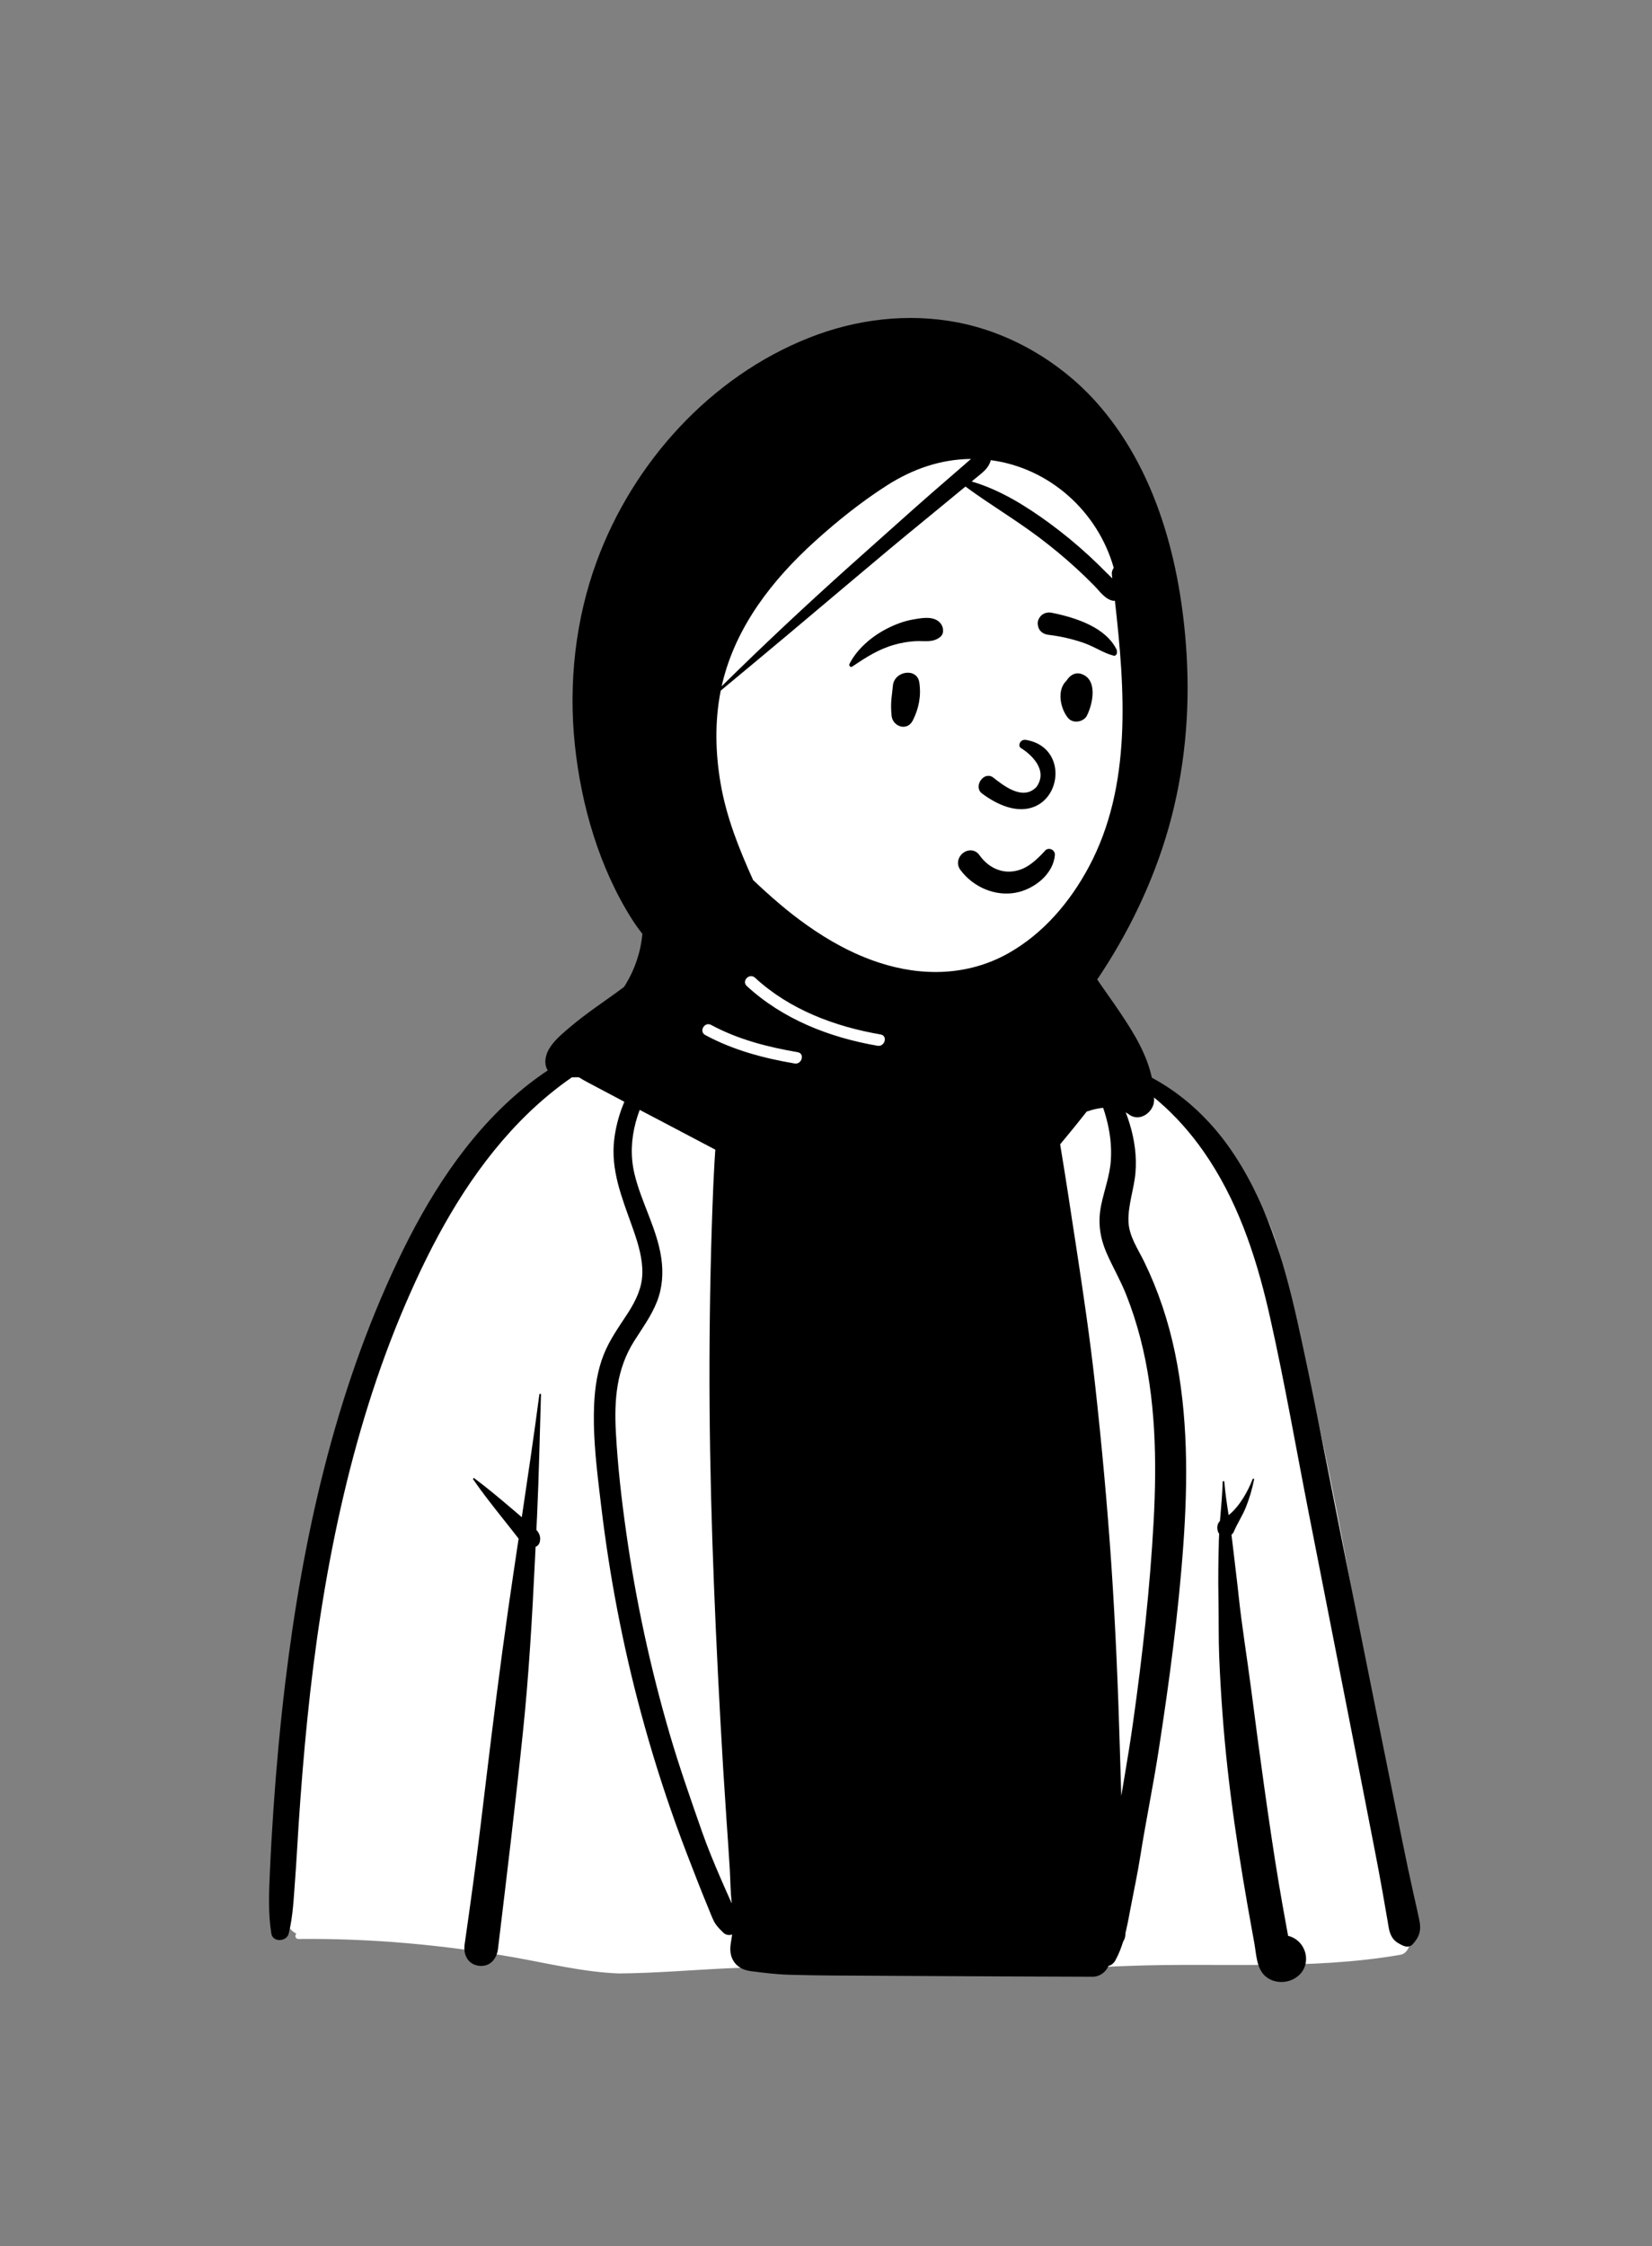 <svg width="64" height="87" viewBox="0 0 64 87" fill="none" xmlns="http://www.w3.org/2000/svg">
<rect x="0" y="0" width="64" height="87" fill="#808080" stroke="none"/>
<path fill-rule="evenodd" clip-rule="evenodd" d="M49.721 49.171C48.94 45.439 46.166 42.543 42.436 41.1C41.719 40.692 41.024 38.939 40.06 38.618C39.906 38.567 40.15 38.976 40.06 39.001C39.742 39.088 39.385 39.097 39.033 38.782C38.404 38.219 38.207 36.574 37.824 35.831C35.808 31.91 30.773 33.444 30.099 37.778C29.629 38.087 28.964 38.359 28.452 38.608C27.925 38.864 27.461 39.485 26.918 39.707C26.433 39.905 25.635 39.764 25.146 39.937C22.9 40.731 20.997 41.732 19.505 43.762C19.191 44.19 18.837 44.716 18.551 45.148C17.076 46.858 16.052 48.775 15.109 50.831C12.469 56.867 11.752 63.55 11.107 70.052C11.122 71.19 10.373 74.345 11.481 74.891C11.415 74.96 11.439 75.099 11.562 75.098C14.373 75.069 17.177 75.323 19.944 75.815C21.279 76.053 22.608 76.379 23.968 76.433C26.791 76.413 29.604 75.936 32.423 76.387C35.812 76.387 39.932 76.288 43.702 76.142C47.227 76.005 50.769 76.314 54.25 75.71C54.525 75.666 54.66 75.328 54.602 75.085C54.194 73.586 53.993 72.043 53.764 70.509C53.81 69.525 53.728 68.498 53.367 67.582C52.423 61.395 51.212 55.248 49.721 49.171Z" fill="white"/>
<path fill-rule="evenodd" clip-rule="evenodd" d="M48.584 57.303C48.51 57.667 48.406 58.031 48.267 58.376C48.133 58.708 47.932 59.006 47.794 59.335C47.775 59.379 47.745 59.412 47.708 59.438L47.719 59.527V59.527L47.73 59.617C47.799 60.22 47.877 60.821 47.944 61.425L47.977 61.726C48.109 62.985 48.318 64.239 48.48 65.494C48.639 66.724 48.801 67.954 48.974 69.182C49.153 70.448 49.335 71.713 49.547 72.974C49.637 73.506 49.73 74.038 49.828 74.57L49.903 74.977C50.678 75.165 50.89 76.253 50.101 76.655C49.742 76.837 49.282 76.793 48.987 76.508C48.68 76.21 48.667 75.674 48.596 75.271L48.528 74.897C48.014 72.082 47.569 69.234 47.361 66.379C47.307 65.642 47.262 64.904 47.233 64.166C47.205 63.471 47.218 62.777 47.207 62.082L47.204 61.893C47.188 61.152 47.201 60.413 47.22 59.672C47.222 59.582 47.226 59.492 47.231 59.401C47.205 59.37 47.186 59.334 47.179 59.299L47.168 59.252C47.143 59.133 47.172 58.992 47.263 58.907C47.303 58.402 47.354 57.898 47.368 57.394C47.37 57.353 47.429 57.354 47.432 57.394C47.465 57.823 47.532 58.254 47.598 58.683C48.026 58.337 48.342 57.766 48.528 57.288C48.542 57.254 48.592 57.266 48.584 57.303ZM38.467 37.246C38.538 37.573 38.678 37.867 38.866 38.14C38.956 38.27 39.058 38.392 39.18 38.493C39.285 38.58 39.404 38.637 39.516 38.712C39.678 38.687 39.848 38.749 39.962 38.869L39.944 38.693C39.938 38.636 40.032 38.625 40.042 38.68C40.535 41.184 40.985 43.689 41.374 46.212L41.544 47.325L41.705 48.371C41.971 50.113 42.229 51.855 42.423 53.61C42.682 55.952 42.899 58.301 43.058 60.652C43.217 63.021 43.316 65.391 43.385 67.763C43.403 68.362 43.421 68.959 43.439 69.557L43.56 68.842C43.68 68.127 43.798 67.411 43.898 66.692C44.261 64.121 44.55 61.531 44.692 58.938C44.821 56.565 44.778 54.144 44.179 51.832C44.028 51.25 43.843 50.678 43.62 50.12C43.403 49.577 43.108 49.075 42.875 48.54C42.605 47.918 42.524 47.331 42.663 46.661C42.785 46.078 42.998 45.529 43.036 44.929C43.108 43.814 42.748 42.735 42.239 41.759C42.105 41.502 41.964 41.248 41.816 40.997C41.37 40.237 40.866 39.505 40.343 38.803C40.315 38.766 40.375 38.724 40.405 38.755C40.882 39.229 41.403 39.696 41.831 40.214C42.04 40.466 42.243 40.723 42.436 40.987C44.55 41.343 46.366 42.669 47.608 44.42C49.017 46.408 49.73 48.8 50.257 51.156C50.843 53.774 51.338 56.415 51.865 59.046C52.41 61.769 52.953 64.491 53.501 67.213C53.774 68.564 54.047 69.915 54.319 71.267C54.457 71.952 54.602 72.634 54.753 73.317C54.831 73.666 54.914 74.015 54.986 74.366C55.068 74.761 54.992 75.014 54.726 75.305C54.628 75.413 54.473 75.411 54.352 75.354L54.313 75.336L54.277 75.318C54.126 75.243 54.008 75.166 53.914 75C53.811 74.818 53.795 74.616 53.759 74.413C53.694 74.041 53.629 73.668 53.564 73.294C53.466 72.736 53.36 72.179 53.252 71.622L52.71 68.84C52.565 68.099 52.42 67.357 52.275 66.615C51.755 63.964 51.234 61.313 50.714 58.662C50.214 56.117 49.772 53.554 49.203 51.023L49.17 50.881L49.138 50.738C48.629 48.557 47.918 46.447 46.628 44.598C45.635 43.176 44.257 41.907 42.633 41.264C42.748 41.43 42.857 41.599 42.962 41.772C43.62 42.855 44.101 44.14 43.988 45.429C43.933 46.059 43.695 46.678 43.718 47.313C43.739 47.878 44.085 48.373 44.325 48.864C44.868 49.976 45.261 51.158 45.515 52.371C46.024 54.806 46.022 57.312 45.847 59.784C45.656 62.471 45.295 65.158 44.883 67.819C44.672 69.184 44.39 70.537 44.175 71.9C44.069 72.572 43.924 73.242 43.797 73.911L43.737 74.23C43.703 74.407 43.668 74.584 43.627 74.759L43.602 74.864V74.882C43.601 75.011 43.566 75.118 43.51 75.203C43.433 75.452 43.337 75.695 43.21 75.928C43.144 76.047 43.05 76.114 42.946 76.139C42.843 76.378 42.608 76.561 42.327 76.56L38.638 76.546C36.495 76.538 34.352 76.523 32.208 76.512C31.668 76.509 31.127 76.499 30.587 76.484C30.081 76.47 29.595 76.409 29.094 76.345C28.528 76.274 28.222 75.87 28.306 75.301C28.325 75.176 28.345 75.051 28.364 74.926C28.252 74.963 28.118 74.946 28.027 74.857L27.942 74.773C27.824 74.655 27.719 74.54 27.644 74.383C27.567 74.222 27.504 74.052 27.436 73.887C27.289 73.533 27.146 73.178 27.007 72.821C26.728 72.107 26.449 71.39 26.19 70.669C25.677 69.241 25.223 67.791 24.828 66.324C24.123 63.708 23.614 61.041 23.293 58.351L23.216 57.709L23.194 57.52C23.072 56.477 22.97 55.418 23.018 54.377C23.048 53.726 23.148 53.069 23.39 52.461C23.613 51.9 23.957 51.419 24.284 50.918L24.322 50.86L24.36 50.801C24.646 50.345 24.874 49.868 24.885 49.315C24.897 48.754 24.734 48.207 24.553 47.681L24.507 47.552L24.477 47.466C24.091 46.379 23.651 45.308 23.796 44.126C24.01 42.385 25.058 40.981 26.376 39.899C25.204 40.133 24.043 40.595 23.019 41.18C21.809 41.873 20.721 42.786 19.781 43.818C18.007 45.766 16.74 48.105 15.703 50.519C14.617 53.045 13.812 55.693 13.205 58.375C12.595 61.072 12.187 63.813 11.908 66.564C11.768 67.934 11.659 69.306 11.568 70.68C11.522 71.383 11.487 72.088 11.433 72.791C11.379 73.493 11.355 74.206 11.185 74.889C11.105 75.207 10.569 75.24 10.512 74.889C10.385 74.106 10.42 73.296 10.456 72.503L10.459 72.431C10.494 71.641 10.54 70.851 10.594 70.062C10.704 68.448 10.852 66.837 11.044 65.231C11.72 59.593 12.966 53.985 15.409 48.839C16.559 46.415 18.036 44.06 20.09 42.31C21.068 41.477 22.171 40.813 23.359 40.331C24.421 39.901 25.501 39.697 26.63 39.697C27.196 39.261 27.804 38.88 28.411 38.554C28.448 38.535 28.486 38.582 28.456 38.613C28.44 38.628 28.425 38.644 28.409 38.659C28.478 38.663 28.549 38.696 28.612 38.763C28.835 38.999 29.024 39.293 29.192 39.599C29.448 39.922 29.693 40.255 29.949 40.574C30.358 41.084 30.777 41.588 31.202 42.087C31.914 42.927 32.65 43.75 33.417 44.54L33.545 44.672C33.943 45.078 34.346 45.563 34.816 45.885L34.841 45.901C35.04 46.032 35.181 46.055 35.35 45.861C35.504 45.684 35.632 45.478 35.763 45.283L35.794 45.238C36.466 44.255 37.089 43.235 37.653 42.185C37.91 41.707 38.154 41.222 38.386 40.732L38.456 40.585C38.582 40.315 38.719 40.05 38.823 39.772C38.847 39.707 38.871 39.641 38.894 39.577C38.539 39.342 38.264 38.835 38.164 38.438C38.061 38.025 38.113 37.602 38.298 37.224C38.333 37.153 38.45 37.171 38.467 37.246ZM20.958 54.012C20.909 55.581 20.879 57.151 20.806 58.719L20.78 59.254C20.895 59.382 20.962 59.53 20.908 59.734C20.887 59.811 20.826 59.882 20.749 59.908L20.725 60.405C20.617 62.644 20.489 64.878 20.256 67.111C19.965 69.905 19.628 72.695 19.292 75.484C19.244 75.879 18.971 76.193 18.547 76.135C18.118 76.076 17.944 75.7 18 75.308C18.221 73.769 18.434 72.23 18.621 70.686L18.833 68.927C19.099 66.729 19.372 64.531 19.686 62.34C19.817 61.424 19.954 60.508 20.091 59.593L20.043 59.53C19.847 59.275 19.645 59.024 19.445 58.772C19.061 58.286 18.682 57.805 18.33 57.296C18.312 57.27 18.348 57.233 18.373 57.252C18.866 57.62 19.334 58.012 19.803 58.411L20.215 58.762C20.451 57.18 20.686 55.598 20.895 54.012C20.9 53.973 20.959 53.97 20.958 54.012ZM28.057 39.001C27.76 39.283 27.456 39.559 27.157 39.839L27.047 39.942L26.938 40.046C26.413 40.548 25.909 41.071 25.489 41.671C24.718 42.774 24.259 44.118 24.58 45.465C24.846 46.58 25.456 47.59 25.62 48.733C25.702 49.306 25.662 49.882 25.448 50.422C25.229 50.974 24.88 51.447 24.566 51.944C23.884 53.026 23.791 54.213 23.859 55.467C23.93 56.775 24.079 58.084 24.264 59.381C24.637 62.009 25.199 64.609 25.943 67.156C26.316 68.431 26.755 69.679 27.193 70.932C27.411 71.555 27.665 72.164 27.927 72.77C28.065 73.09 28.207 73.407 28.35 73.723C28.297 73.276 28.297 72.817 28.271 72.373C28.234 71.736 28.187 71.1 28.144 70.464C28.055 69.173 27.976 67.881 27.906 66.589C27.656 61.98 27.473 57.368 27.486 52.753C27.493 50.444 27.54 48.136 27.638 45.831C27.684 44.745 27.774 43.66 27.855 42.576L27.872 42.343C27.944 41.37 28.029 40.394 28.176 39.43C28.133 39.331 28.095 39.23 28.067 39.128L28.057 39.089L28.064 39.09C28.057 39.06 28.055 39.03 28.057 39.001ZM30.625 35.035C30.631 35.008 30.669 35.01 30.675 35.035C30.843 35.602 30.784 36.227 30.639 36.797C30.562 37.107 30.451 37.407 30.318 37.696L30.271 37.798C30.157 38.044 30.028 38.298 29.805 38.452C29.712 38.516 29.546 38.52 29.453 38.452L29.405 38.416C29.398 38.409 29.39 38.403 29.383 38.397C29.296 38.324 29.253 38.162 29.293 38.055C29.396 37.78 29.63 37.578 29.791 37.333C29.935 37.115 30.061 36.885 30.167 36.646C30.394 36.129 30.496 35.58 30.625 35.035Z" fill="black"/>
<path fill-rule="evenodd" clip-rule="evenodd" d="M35.621 16.184C44.101 16.454 44.613 20.512 44.613 27.316C44.613 34.12 40.214 38.408 38.594 39.156C36.974 39.905 32.709 43.121 28.86 41.639C25.012 40.157 26.126 33.896 26.126 31.206C26.126 28.516 27.142 15.914 35.621 16.184Z" fill="white"/>
<path fill-rule="evenodd" clip-rule="evenodd" d="M39.062 36.922C37.504 37.797 35.721 37.831 34.046 37.28C33.042 36.951 32.121 36.441 31.259 35.831C30.509 35.301 29.84 34.712 29.177 34.087C28.631 32.875 28.144 31.664 27.917 30.345C27.713 29.16 27.686 27.93 27.922 26.748C29.672 25.298 31.412 23.837 33.148 22.37C34.033 21.623 34.92 20.88 35.817 20.149C36.273 19.778 36.724 19.401 37.178 19.029C37.253 18.967 37.328 18.906 37.403 18.845C38.34 19.536 39.345 20.128 40.276 20.831C40.763 21.199 41.237 21.591 41.688 22.004C41.925 22.22 42.156 22.443 42.381 22.672C42.587 22.881 42.786 23.18 43.078 23.259C43.118 23.27 43.156 23.272 43.192 23.267C43.583 26.715 43.86 30.439 42.185 33.571C41.455 34.937 40.419 36.158 39.062 36.922ZM28.931 38.189C28.717 37.991 29.037 37.671 29.25 37.868C30.591 39.105 32.345 39.761 34.116 40.065C34.401 40.114 34.28 40.551 33.996 40.503C32.147 40.186 30.329 39.479 28.931 38.189ZM27.322 40.088C27.066 39.949 27.294 39.558 27.55 39.696C28.595 40.26 29.741 40.553 30.903 40.752C31.189 40.8 31.067 41.238 30.783 41.189C29.581 40.985 28.402 40.671 27.322 40.088ZM31.575 20.961C32.442 20.177 33.374 19.431 34.358 18.802C35.354 18.165 36.442 17.785 37.618 17.775C37.535 17.842 37.457 17.916 37.378 17.984C37.156 18.175 36.934 18.368 36.713 18.56C36.27 18.944 35.826 19.328 35.389 19.718C34.528 20.488 33.664 21.253 32.805 22.024C31.154 23.507 29.538 25.021 27.957 26.58C27.966 26.542 27.975 26.504 27.984 26.466C28.507 24.264 29.931 22.447 31.575 20.961ZM38.371 17.871C38.377 17.854 38.381 17.838 38.383 17.822C40.64 18.118 42.524 19.791 43.147 21.993C43.093 22.069 43.063 22.159 43.075 22.255C43.08 22.303 43.086 22.352 43.091 22.4C43.014 22.323 42.935 22.251 42.867 22.182C42.642 21.953 42.412 21.73 42.175 21.512C41.691 21.068 41.189 20.653 40.659 20.265C39.738 19.591 38.741 18.971 37.643 18.648C37.715 18.588 37.787 18.529 37.86 18.47C38.077 18.292 38.278 18.145 38.371 17.871ZM42.417 15.517C41.031 13.992 39.113 12.875 37.093 12.487C35.163 12.116 33.166 12.36 31.344 13.082C27.53 14.591 24.521 17.91 23.112 21.757C22.291 23.998 22.022 26.455 22.268 28.827C22.514 31.189 23.22 33.627 24.504 35.636C24.622 35.82 24.751 35.997 24.886 36.167C24.826 36.861 24.596 37.541 24.235 38.132C24.215 38.164 24.195 38.195 24.174 38.226C23.804 38.505 23.42 38.768 23.045 39.038C22.72 39.273 22.398 39.513 22.092 39.773C21.804 40.018 21.469 40.291 21.273 40.622C21.113 40.894 21.048 41.262 21.267 41.521C21.53 41.832 21.976 41.722 22.333 41.722C22.363 41.722 22.394 41.723 22.424 41.723C22.531 41.791 22.642 41.852 22.748 41.91C23.828 42.486 24.912 43.056 25.997 43.624C28.159 44.755 30.311 45.932 32.516 46.973C33.538 47.456 34.632 47.878 35.777 47.876C36.851 47.875 37.822 47.445 38.66 46.792C39.615 46.048 40.414 45.103 41.19 44.177C41.499 43.806 41.803 43.431 42.101 43.051C42.673 42.858 43.241 42.802 43.752 43.173C44.161 43.471 44.701 43.066 44.711 42.619C44.714 42.46 44.707 42.303 44.69 42.149C44.588 41.196 44.125 40.333 43.603 39.533C43.318 39.095 43.018 38.666 42.716 38.24C42.645 38.139 42.575 38.039 42.507 37.937C43.72 36.138 44.682 34.143 45.274 32.059C45.895 29.865 46.107 27.591 45.968 25.318C45.755 21.834 44.806 18.148 42.417 15.517Z" fill="black"/>
<path fill-rule="evenodd" clip-rule="evenodd" d="M38.174 34.444C37.795 34.288 37.457 34.029 37.21 33.697C37.124 33.582 37.102 33.46 37.12 33.349C37.14 33.224 37.214 33.11 37.314 33.034C37.415 32.958 37.541 32.92 37.662 32.939C37.768 32.956 37.873 33.014 37.956 33.135L37.974 33.159C38.121 33.359 38.312 33.524 38.53 33.63C38.74 33.731 38.975 33.779 39.219 33.751C39.682 33.699 40.001 33.446 40.341 33.104C40.383 33.06 40.425 33.016 40.467 32.97C40.494 32.929 40.531 32.903 40.572 32.889C40.618 32.873 40.67 32.874 40.717 32.891C40.763 32.907 40.803 32.938 40.831 32.978C40.857 33.017 40.872 33.064 40.867 33.119C40.836 33.474 40.651 33.791 40.39 34.04C40.099 34.316 39.713 34.508 39.35 34.575C38.95 34.649 38.543 34.596 38.174 34.444V34.444ZM39.539 28.964C39.964 29.225 40.613 29.832 40.155 30.478C39.616 31.047 38.841 30.394 38.458 30.099C38.104 29.87 37.706 30.459 38.035 30.726C40.797 32.786 41.917 29.032 39.754 28.658C39.516 28.617 39.428 28.884 39.539 28.964ZM34.59 26.568C34.637 25.98 35.525 25.847 35.614 26.428C35.693 26.949 35.599 27.428 35.367 27.897C35.144 28.345 34.584 28.136 34.542 27.728C34.486 27.181 34.56 26.934 34.59 26.568ZM41.354 26.308C41.478 26.144 41.657 26.033 41.871 26.096C42.54 26.293 42.343 27.25 42.108 27.717C41.98 27.97 41.567 28.034 41.38 27.811C41.076 27.448 40.931 26.722 41.317 26.364C41.328 26.345 41.339 26.327 41.354 26.308ZM35.357 23.996L35.463 23.978C35.79 23.921 36.197 23.866 36.428 24.131C36.551 24.271 36.593 24.532 36.428 24.667C36.138 24.904 35.817 24.812 35.469 24.832C35.183 24.849 34.907 24.896 34.631 24.976C34.025 25.15 33.532 25.469 33.014 25.818C32.947 25.864 32.877 25.777 32.91 25.713C33.208 25.123 33.787 24.639 34.367 24.344C34.676 24.187 35.015 24.056 35.357 23.996ZM40.743 23.732L40.824 23.749C41.705 23.934 42.85 24.305 43.267 25.177C43.283 25.3 43.266 25.326 43.252 25.344L43.248 25.349C43.237 25.364 43.228 25.384 43.175 25.401C43.16 25.398 43.145 25.394 43.13 25.39C42.939 25.34 42.788 25.27 42.641 25.198L42.482 25.119C42.298 25.028 42.112 24.94 41.915 24.876C41.495 24.737 41.062 24.64 40.623 24.588C40.528 24.577 40.436 24.545 40.364 24.489C40.295 24.436 40.243 24.364 40.219 24.267C40.188 24.141 40.197 24.046 40.264 23.933C40.314 23.848 40.386 23.79 40.468 23.756C40.552 23.721 40.648 23.713 40.743 23.732Z" fill="black"/>
</svg>
